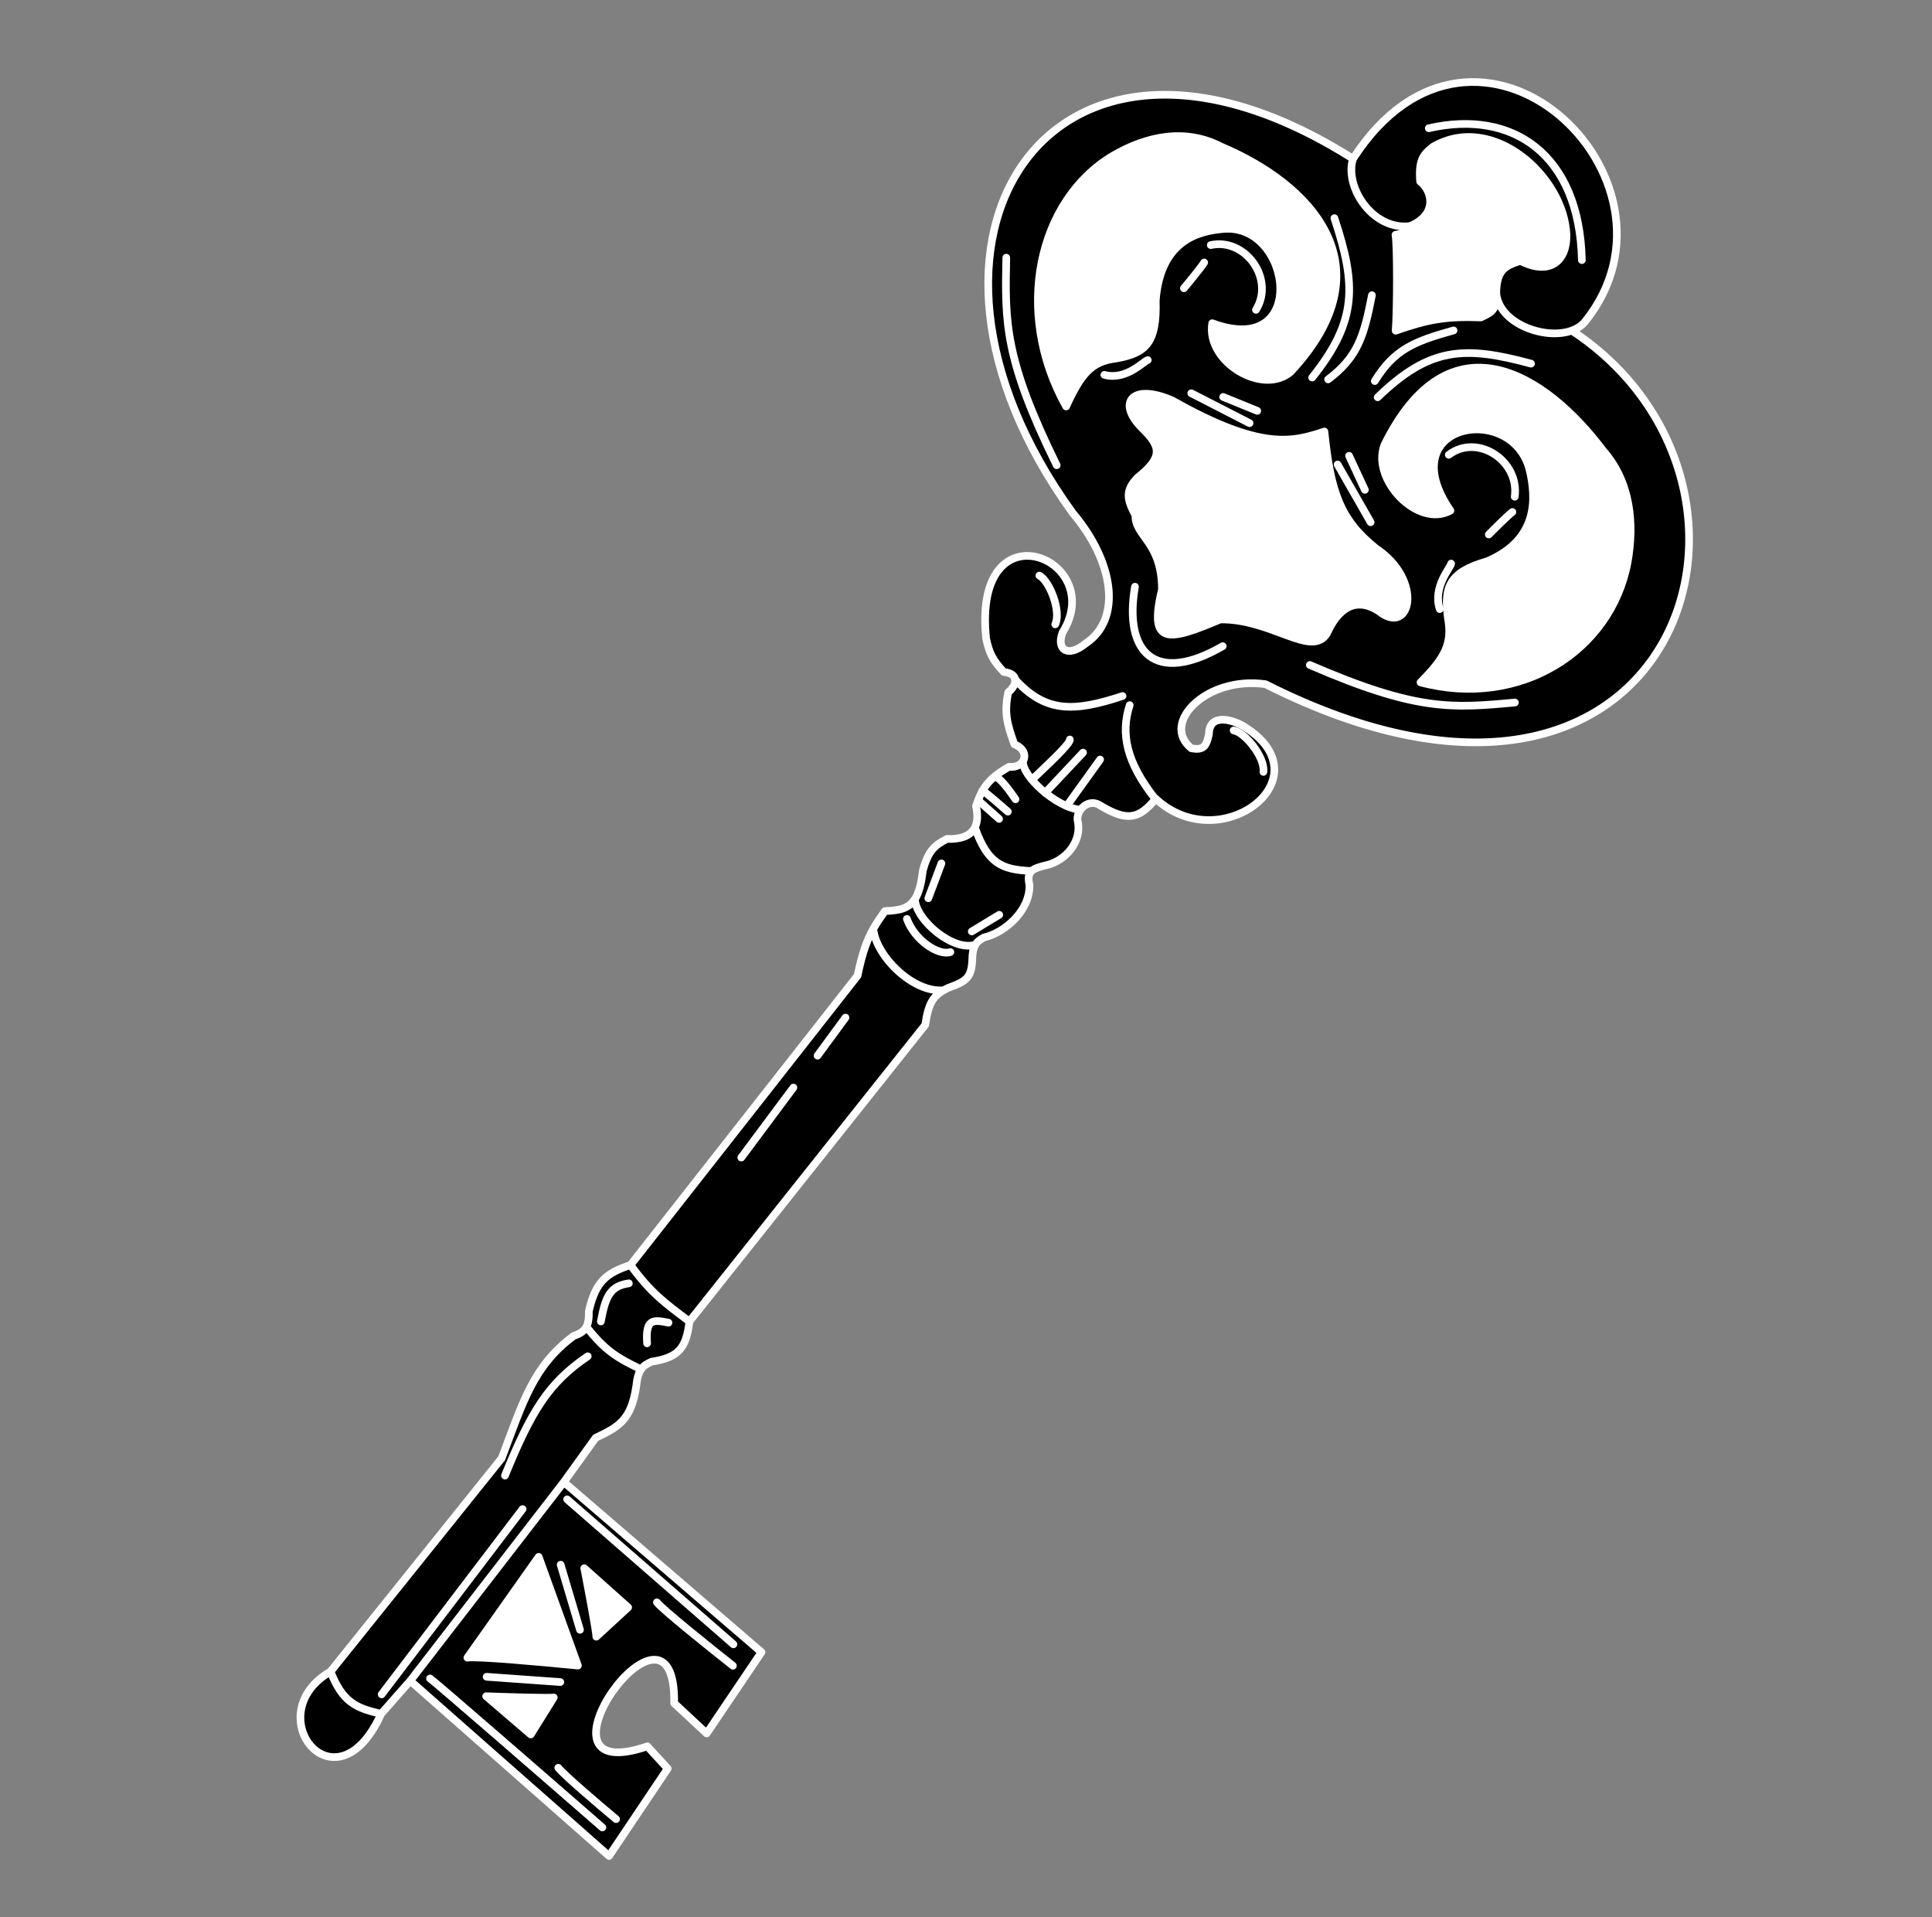 <svg width="126" height="125" viewBox="0 0 126 125" fill="none" xmlns="http://www.w3.org/2000/svg">
<rect x="0" y="0" width="126" height="125" fill="#808080" stroke="none"/>
<path d="M88.241 10.352C96.321 -2.182 110.826 11.663 103.39 20.951C103.168 21.228 102.864 21.427 102.509 21.556C117.895 31.69 109.482 58.197 82.532 44.611C78.695 44.057 75.653 47.153 77.699 48.792C78.444 48.927 78.684 48.706 78.845 47.847C78.878 46.45 80.44 46.951 81.103 47.355C86.558 50.683 79.613 56.02 75.375 52.079C74.324 53.343 73.582 53.629 71.754 52.52C71.254 52.189 70.74 52.419 70.467 52.801C70.31 53.022 70.234 53.293 70.286 53.535C70.576 54.862 69.502 56.139 68.212 56.42C67.779 56.522 67.465 56.617 67.279 56.79C67.083 56.974 67.032 57.243 67.139 57.697C67.178 59.426 65.46 60.843 64.169 61.124C63.917 61.268 63.736 61.391 63.613 61.593C63.509 61.763 63.447 61.989 63.419 62.33C63.386 63.728 63.124 63.938 61.845 64.411C61.736 64.462 61.636 64.513 61.541 64.567C60.854 64.956 60.533 65.458 60.344 66.823L44.962 86.162C44.754 87.922 44.235 88.517 42.493 88.785C42.188 88.921 41.967 89.057 41.809 89.282C41.643 89.519 41.546 89.855 41.493 90.393C41.164 92.596 40.348 93.032 38.846 93.75L36.771 96.635L49.663 107.726L46.087 113.023L43.969 111.052C44.096 102.336 33.725 116.76 42.217 113.866L43.546 115.314L39.72 121.013L26.756 109.591L24.86 111.742C21.896 118.296 16.758 111.771 21.557 108.987L32.717 95.086C34.127 91.353 34.787 89.068 37.399 87.115C38.155 86.839 38.428 86.539 38.4 85.507C38.847 83.535 39.548 83.008 41.12 82.482L55.928 63.616C56.235 62.13 56.538 61.301 56.952 60.565C57.17 60.179 57.418 59.819 57.713 59.404C58.639 59.37 59.26 59.248 59.662 58.632C59.915 58.244 60.081 57.66 60.182 56.781C60.542 55.447 60.951 55.123 61.755 54.7C62.616 54.732 63.289 54.527 63.579 53.955C63.748 53.621 63.785 53.161 63.652 52.549C64.082 51.284 64.551 50.726 65.798 49.996C66.246 50.048 66.581 49.867 66.727 49.608C66.921 49.265 66.787 48.786 66.154 48.529C65.689 47.226 65.474 46.492 65.754 45.141C66.326 44.668 66.504 43.934 65.464 43.814C64.736 43.042 64.506 42.558 64.313 41.632C63.4 32.796 72.299 36.416 69.296 41.241C68.868 42.377 69.657 42.9 70.803 41.955C73.166 40.397 72.693 36.678 69.963 33.45C56.915 15.444 68.642 -2.056 88.241 10.352Z" fill="black"/>
<path d="M97.579 19.09C97.732 21.083 100.74 22.197 102.509 21.556M88.241 10.352C96.321 -2.182 110.826 11.663 103.39 20.951C103.168 21.228 102.864 21.427 102.509 21.556M88.241 10.352C87.635 12.222 89.648 15.258 92.229 14.696M88.241 10.352C68.642 -2.056 56.915 15.444 69.963 33.45C72.693 36.678 73.166 40.397 70.803 41.955C69.657 42.9 68.868 42.377 69.296 41.241C72.299 36.416 63.4 32.796 64.313 41.632C64.506 42.558 64.736 43.042 65.464 43.814C66.504 43.934 66.326 44.668 65.754 45.141C65.474 46.492 65.689 47.226 66.154 48.529C66.787 48.786 66.921 49.265 66.727 49.608M41.12 82.482L55.928 63.616C56.235 62.13 56.538 61.301 56.952 60.565M41.12 82.482C39.548 83.008 38.847 83.535 38.4 85.507C38.428 86.539 38.155 86.839 37.399 87.115C34.787 89.068 34.127 91.353 32.717 95.086L21.557 108.987M41.12 82.482C42.435 84.289 43.347 84.953 44.962 86.162M21.557 108.987C16.758 111.771 21.896 118.296 24.86 111.742M21.557 108.987C22.321 110.914 23.136 111.369 24.86 111.742M24.86 111.742L26.756 109.591M26.756 109.591L39.72 121.013L43.546 115.314L42.217 113.866C33.725 116.76 44.096 102.336 43.969 111.052L46.087 113.023L49.663 107.726L36.771 96.635M26.756 109.591L36.771 96.635M36.771 96.635L38.846 93.75C40.348 93.032 41.164 92.596 41.493 90.393C41.546 89.855 41.643 89.519 41.809 89.282M44.962 86.162C44.754 87.922 44.235 88.517 42.493 88.785C42.188 88.921 41.967 89.057 41.809 89.282M44.962 86.162L60.344 66.823C60.533 65.458 60.854 64.956 61.541 64.567M102.509 21.556C117.895 31.69 109.482 58.197 82.532 44.611C78.695 44.057 75.653 47.153 77.699 48.792C78.444 48.927 78.684 48.706 78.845 47.847C78.878 46.45 80.44 46.951 81.103 47.355C86.558 50.683 79.613 56.02 75.375 52.079C74.324 53.343 73.582 53.629 71.754 52.52C71.254 52.189 70.74 52.419 70.467 52.801M38.295 86.573C39.499 88.098 40.314 88.566 41.809 89.282M59.662 58.632C59.915 58.244 60.081 57.66 60.182 56.781C60.542 55.447 60.951 55.123 61.755 54.7C62.616 54.732 63.289 54.527 63.579 53.955M59.662 58.632C59.26 59.248 58.639 59.37 57.713 59.404C57.418 59.819 57.17 60.179 56.952 60.565M59.662 58.632C59.765 60.076 62.238 62.07 63.613 61.593M63.613 61.593C63.509 61.763 63.447 61.989 63.419 62.33C63.386 63.728 63.124 63.938 61.845 64.411C61.736 64.462 61.635 64.513 61.541 64.567M63.613 61.593C63.736 61.391 63.917 61.268 64.169 61.124C65.46 60.843 67.178 59.426 67.139 57.697C67.032 57.243 67.083 56.974 67.279 56.79M56.952 60.565C57.136 62.365 59.564 64.754 61.541 64.567M63.579 53.955C63.748 53.621 63.785 53.161 63.652 52.549C64.082 51.284 64.551 50.726 65.798 49.996C66.246 50.048 66.581 49.867 66.727 49.608M63.579 53.955C64.415 56.301 65.326 56.716 67.279 56.79M67.279 56.79C67.465 56.617 67.779 56.522 68.212 56.42C69.502 56.139 70.576 54.862 70.286 53.535C70.234 53.293 70.31 53.021 70.467 52.801M66.727 49.608C66.579 50.533 68.876 52.666 70.467 52.801" stroke="white" stroke-width="0.5" stroke-linecap="round" stroke-linejoin="round"/>
<path d="M89.722 35.746C87.394 33.869 86.783 32.072 86.374 28.135C84.272 28.833 82.253 29.381 76.475 26.123C73.855 24.956 72.782 26.233 74.506 27.942C75.758 29.146 75.825 29.842 74.189 31.139C73.389 31.974 73.474 32.532 74.05 33.602C74.017 34.999 75.774 35.311 75.78 38.437C74.891 42.106 76.181 41.825 79.584 40.388C82.954 40.349 85.54 42.913 86.541 41.304C87.22 39.766 88.365 38.822 89.945 39.867C91.991 41.506 92.881 37.837 89.722 35.746Z" fill="white" stroke="white" stroke-width="0.5" stroke-linecap="round" stroke-linejoin="round"/>
<path d="M91.022 21.562C91.131 20.034 91.132 15.986 91.011 15.309C91.466 15.233 91.668 15.123 91.906 14.766C93.769 14.013 93.436 12.482 92.618 11.831C92.511 10.448 92.806 10.072 93.474 9.559C97.378 7.318 102.011 11.521 102.161 15.311C102.2 17.04 101.055 17.985 99.153 17.009C98.144 17.343 97.622 17.583 97.579 19.09C97.549 20.139 97.47 20.29 96.578 20.698C94.323 20.611 93.112 20.829 91.022 21.562Z" fill="white" stroke="white" stroke-width="0.5" stroke-linecap="round" stroke-linejoin="round"/>
<path d="M99.787 30.771C98.775 26.127 90.639 27.553 94.593 33.294C92.48 34.449 89.427 31.292 90.283 29.021C94.498 20.456 100.744 24.308 104.553 29.385C106.35 31.426 106.606 34.15 106.144 36.684C105.044 42.484 99.099 46.212 92.642 44.492C94.222 42.898 94.743 41.984 94.427 40.28C94.162 38.256 94.509 37.304 97.002 36.591C100.385 35.146 100.149 32.43 99.787 30.771Z" fill="white" stroke="white" stroke-width="0.5" stroke-linecap="round" stroke-linejoin="round"/>
<path d="M79.806 14.926C84.294 14.562 85.402 23.422 79.059 21.074C78.638 23.614 82.385 25.816 84.182 24.238C90.668 17.266 85.356 11.969 79.654 9.568C77.284 8.329 74.751 8.893 72.601 10.142C67.692 13.047 66.078 20.339 69.53 26.503C70.503 24.381 71.175 23.563 72.805 23.372C74.709 23.031 75.466 22.382 75.375 19.583C75.683 15.638 78.203 15.057 79.806 14.926Z" fill="white" stroke="white" stroke-width="0.5" stroke-linecap="round" stroke-linejoin="round"/>
<path d="M37.69 108.598C35.502 108.38 30.998 107.971 30.482 108.084L35.131 101.51L37.69 108.598Z" fill="white" stroke="white" stroke-width="0.5" stroke-linecap="round" stroke-linejoin="round"/>
<path d="M31.706 110.597C33.069 110.648 35.858 110.735 36.116 110.679L34.615 113.091L31.706 110.597Z" fill="white" stroke="white" stroke-width="0.5" stroke-linecap="round" stroke-linejoin="round"/>
<path d="M38.105 102.252C38.372 103.626 38.902 106.443 38.889 106.714L40.966 104.804L38.105 102.252Z" fill="white" stroke="white" stroke-width="0.5" stroke-linecap="round" stroke-linejoin="round"/>
<path d="M66.185 44.281C68.156 46.451 69.968 46.457 73.209 45.382" stroke="white" stroke-width="0.5" stroke-linecap="round" stroke-linejoin="round"/>
<path d="M75.332 52.075C73.463 49.702 73.07 47.845 73.676 45.976" stroke="white" stroke-width="0.5" stroke-linecap="round" stroke-linejoin="round"/>
<path d="M80.455 47.625C81.179 47.739 82.514 49.37 82.396 50.33" stroke="white" stroke-width="0.5" stroke-linecap="round" stroke-linejoin="round"/>
<path d="M64.9 50.669C65.159 50.612 65.894 51.61 66.23 52.116M64.078 51.543C64.393 51.752 65.31 52.548 65.729 52.92M63.9 52.277L65.156 53.393" stroke="white" stroke-width="0.5" stroke-linecap="round" stroke-linejoin="round"/>
<path d="M81.91 20.202C83.162 18.192 81.221 15.487 78.963 15.979" stroke="white" stroke-width="0.5" stroke-linecap="round" stroke-linejoin="round"/>
<path d="M74.853 23.478C74.595 23.534 73.458 24.825 72.023 24.442" stroke="white" stroke-width="0.5" stroke-linecap="round" stroke-linejoin="round"/>
<path d="M78.534 17.115C78.334 17.437 77.569 18.368 77.211 18.794" stroke="white" stroke-width="0.5" stroke-linecap="round" stroke-linejoin="round"/>
<path d="M77.69 25.64L81.494 27.591" stroke="white" stroke-width="0.5" stroke-linecap="round" stroke-linejoin="round"/>
<path d="M79.77 25.881L81.994 26.787" stroke="white" stroke-width="0.5" stroke-linecap="round" stroke-linejoin="round"/>
<path d="M65.627 16.801C65.541 21.02 65.502 23.393 68.914 30.333" stroke="white" stroke-width="0.5" stroke-linecap="round" stroke-linejoin="round"/>
<path d="M87.026 14.222C88.466 18.585 88.534 20.919 85.576 24.616" stroke="white" stroke-width="0.5" stroke-linecap="round" stroke-linejoin="round"/>
<path d="M89.474 19.248C88.959 21.902 88.549 23.286 86.615 24.737" stroke="white" stroke-width="0.5" stroke-linecap="round" stroke-linejoin="round"/>
<path d="M94.484 29.655C96.352 28.237 99.112 30.041 98.787 32.388" stroke="white" stroke-width="0.5" stroke-linecap="round" stroke-linejoin="round"/>
<path d="M94.64 36.748C94.603 37.016 93.426 38.269 93.895 39.713" stroke="white" stroke-width="0.5" stroke-linecap="round" stroke-linejoin="round"/>
<path d="M98.636 33.381C98.337 33.608 97.484 34.455 97.095 34.851" stroke="white" stroke-width="0.5" stroke-linecap="round" stroke-linejoin="round"/>
<path d="M89.389 34.051L87.235 30.287" stroke="white" stroke-width="0.5" stroke-linecap="round" stroke-linejoin="round"/>
<path d="M89.013 31.937L87.982 29.719" stroke="white" stroke-width="0.5" stroke-linecap="round" stroke-linejoin="round"/>
<path d="M98.798 45.806C94.704 46.182 92.401 46.383 85.425 43.359" stroke="white" stroke-width="0.5" stroke-linecap="round" stroke-linejoin="round"/>
<path d="M99.849 23.71C95.512 22.533 93.239 22.622 89.848 25.903" stroke="white" stroke-width="0.5" stroke-linecap="round" stroke-linejoin="round"/>
<path d="M94.798 21.545C92.255 22.253 90.938 22.767 89.66 24.846" stroke="white" stroke-width="0.5" stroke-linecap="round" stroke-linejoin="round"/>
<path d="M93.182 8.362C98.632 7.11 103.009 10.043 103.165 16.959" stroke="white" stroke-width="0.5" stroke-linecap="round" stroke-linejoin="round"/>
<path d="M69.772 48.217C69.83 48.482 68.233 49.942 67.303 50.84M69.672 52.408L71.746 49.524M68.165 51.694L70.634 49.071" stroke="white" stroke-width="0.5" stroke-linecap="round" stroke-linejoin="round"/>
<path d="M67.785 37.529C68.442 37.867 69.223 39.836 68.82 40.708" stroke="white" stroke-width="0.5" stroke-linecap="round" stroke-linejoin="round"/>
<path d="M36.986 97.76L47.831 107.212" stroke="white" stroke-width="0.5" stroke-linecap="round" stroke-linejoin="round"/>
<path d="M42.842 104.476C43.216 104.951 46.302 107.429 47.798 108.609" stroke="white" stroke-width="0.5" stroke-linecap="round" stroke-linejoin="round"/>
<path d="M28.044 109.44C28.36 109.649 35.669 116.002 39.284 119.153" stroke="white" stroke-width="0.5" stroke-linecap="round" stroke-linejoin="round"/>
<path d="M36.409 115.262C36.782 115.736 39.078 117.692 40.179 118.61" stroke="white" stroke-width="0.5" stroke-linecap="round" stroke-linejoin="round"/>
<path d="M36.564 102.022L37.826 106.265" stroke="white" stroke-width="0.5" stroke-linecap="round" stroke-linejoin="round"/>
<path d="M36.542 109.673L31.737 109.33" stroke="white" stroke-width="0.5" stroke-linecap="round" stroke-linejoin="round"/>
<path d="M38.331 88.432C35.741 90.184 34.627 92.068 32.932 96.211" stroke="white" stroke-width="0.5" stroke-linecap="round" stroke-linejoin="round"/>
<path d="M34.083 98.393L24.891 110.475" stroke="white" stroke-width="0.5" stroke-linecap="round" stroke-linejoin="round"/>
<path d="M41.011 83.677C39.77 83.851 39.484 84.565 39.187 86.16" stroke="white" stroke-width="0.5" stroke-linecap="round" stroke-linejoin="round"/>
<path d="M43.597 86.241C42.631 86.053 42.083 85.938 42.202 87.588" stroke="white" stroke-width="0.5" stroke-linecap="round" stroke-linejoin="round"/>
<path d="M59.145 59.916C59.656 61.314 61.201 62.329 61.981 62.078M55.141 66.349L53.318 68.832" stroke="white" stroke-width="0.5" stroke-linecap="round" stroke-linejoin="round"/>
<path d="M51.744 70.912L48.346 75.475" stroke="white" stroke-width="0.5" stroke-linecap="round" stroke-linejoin="round"/>
<path d="M65.168 59.646L63.377 60.731" stroke="white" stroke-width="0.5" stroke-linecap="round" stroke-linejoin="round"/>
<path d="M61.397 56.297L60.541 58.569" stroke="white" stroke-width="0.5" stroke-linecap="round" stroke-linejoin="round"/>
<path d="M74.02 38.255C73.275 42.588 75.362 44.666 79.743 42.131" stroke="white" stroke-width="0.5" stroke-linecap="round" stroke-linejoin="round"/>
</svg>
